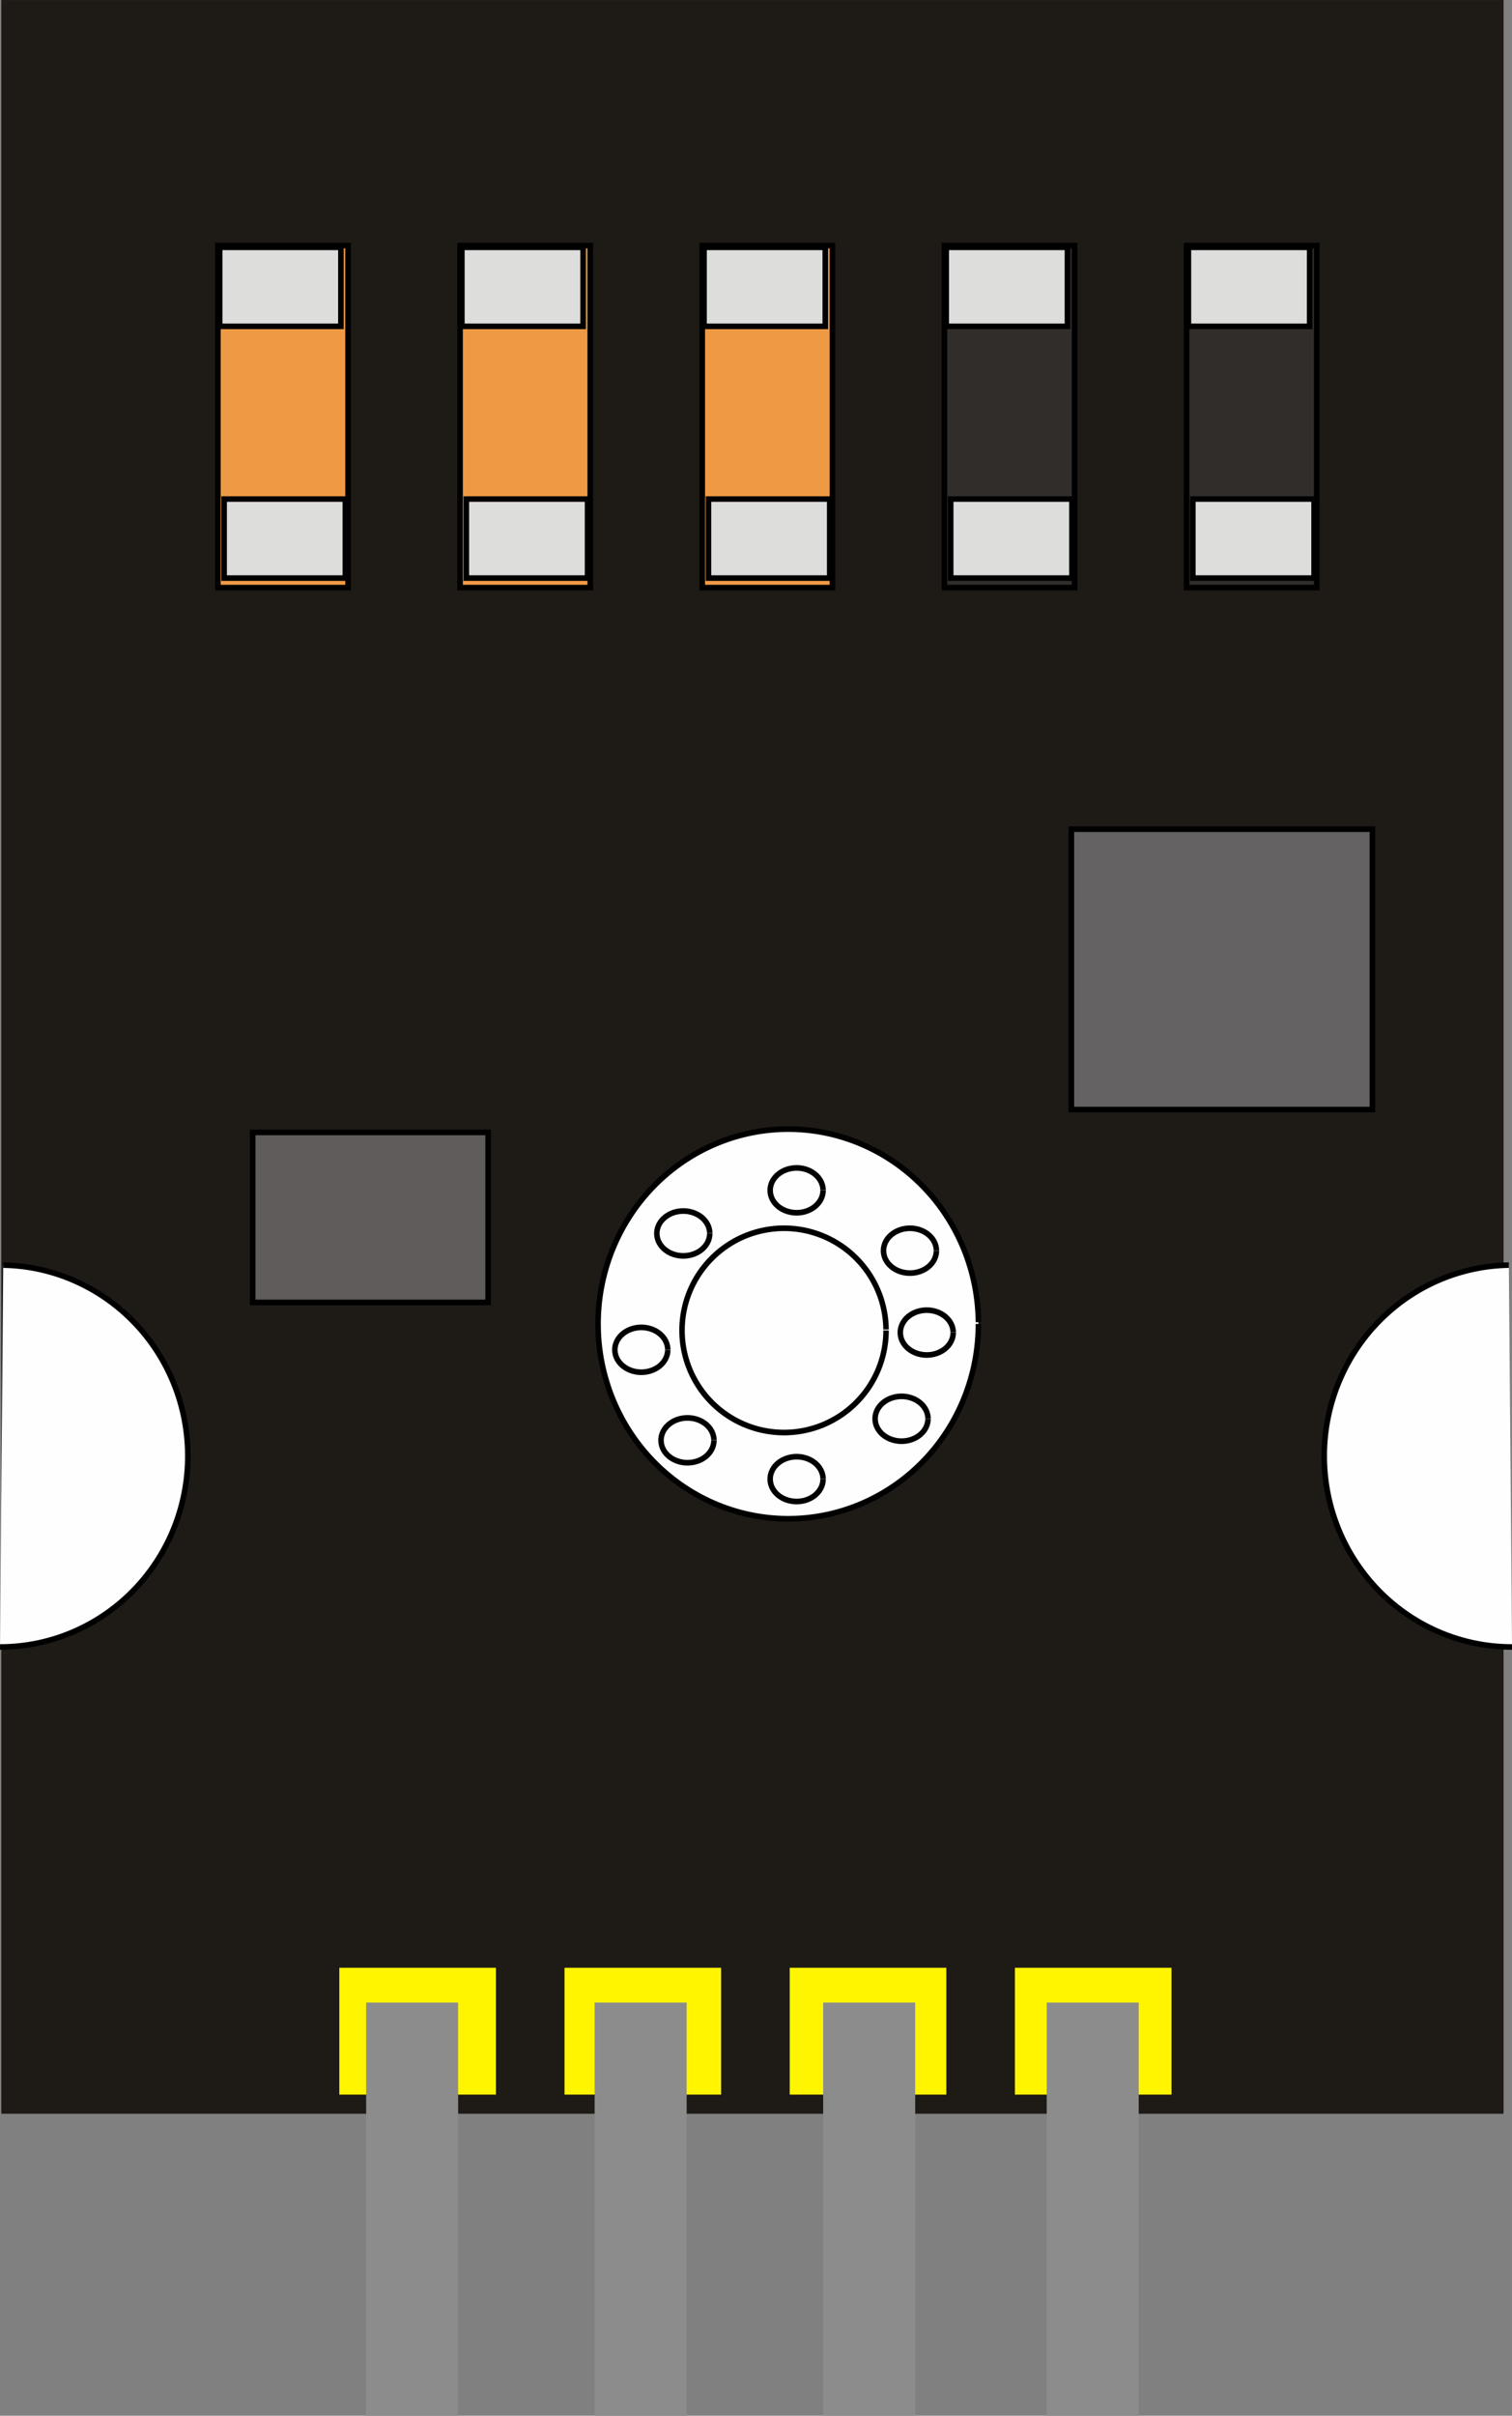 <?xml version="1.0" encoding="UTF-8" standalone="no"?>
<!-- Created with Inkscape (http://www.inkscape.org/) -->

<svg
   xmlns:dc="http://purl.org/dc/elements/1.1/"
   xmlns:cc="http://creativecommons.org/ns#"
   xmlns:rdf="http://www.w3.org/1999/02/22-rdf-syntax-ns#"
   xmlns:svg="http://www.w3.org/2000/svg"
   xmlns="http://www.w3.org/2000/svg"
   xmlns:sodipodi="http://sodipodi.sourceforge.net/DTD/sodipodi-0.dtd"
   xmlns:inkscape="http://www.inkscape.org/namespaces/inkscape"
   width="15.339mm"
   height="24.491mm"
   viewBox="0 0 54.35 86.779"
   id="svg2"
   version="1.1"
   inkscape:version="0.91 r13725"
   sodipodi:docname="breadboard_BMP180.svg">
  <rect x="0" y="0" width="54.35" height="86.779" fill="#808080" stroke="none"/>
  <defs
     id="defs4" />
  <sodipodi:namedview
     id="base"
     pagecolor="#ffffff"
     bordercolor="#666666"
     borderopacity="1.0"
     inkscape:pageopacity="0.0"
     inkscape:pageshadow="2"
     inkscape:zoom="5.6"
     inkscape:cx="-51.35795"
     inkscape:cy="72.200963"
     inkscape:document-units="mm"
     inkscape:current-layer="layer1"
     showgrid="true"
     fit-margin-top="0"
     fit-margin-left="0"
     fit-margin-right="0"
     fit-margin-bottom="0"
     inkscape:window-width="1920"
     inkscape:window-height="1017"
     inkscape:window-x="-8"
     inkscape:window-y="-8"
     inkscape:window-maximized="1">
    <inkscape:grid
       type="xygrid"
       id="grid4136"
       spacingx="0.9"
       spacingy="0.9"
       units="mm"
       originx="-216.918"
       originy="-471.257" />
  </sodipodi:namedview>
  <g
     inkscape:label="Calque 1"
     inkscape:groupmode="layer"
     id="layer1"
     transform="translate(-216.918,-494.326)">
    <g
       id="g4284"
       transform="translate(66.429,5.893)">
      <rect
         y="488.434"
         x="150.536"
         height="75.929"
         width="54"
         id="rect4159"
         style="opacity:1;fill:#1e1a16;fill-opacity:1;stroke:none;stroke-width:3.045;stroke-miterlimit:4;stroke-dasharray:none;stroke-opacity:1" />
      <g
         transform="matrix(0.845,0,0,0.867,22.06,127.692)"
         id="g4195">
        <path
           style="opacity:1;fill:#fefefe;fill-opacity:1;stroke:#000000;stroke-width:0.234;stroke-miterlimit:4;stroke-dasharray:none;stroke-opacity:1"
           id="path4161"
           sodipodi:type="arc"
           sodipodi:cx="185.51785"
           sodipodi:cy="470.93359"
           sodipodi:rx="8.0892925"
           sodipodi:ry="8.0714188"
           sodipodi:start="0"
           sodipodi:end="6.274162"
           sodipodi:open="true"
           d="m 193.607,470.934 a 8.089,8.071 0 0 1 -8.071,8.071 8.089,8.071 0 0 1 -8.107,-8.035 8.089,8.071 0 0 1 8.034,-8.108 8.089,8.071 0 0 1 8.144,7.998" />
        <path
           d="m 189.679,471.201 a 4.339,4.232 0 0 1 -4.33,4.232 4.339,4.232 0 0 1 -4.349,-4.213 4.339,4.232 0 0 1 4.31,-4.251 4.339,4.232 0 0 1 4.368,4.194"
           sodipodi:open="true"
           sodipodi:end="6.274162"
           sodipodi:start="0"
           sodipodi:ry="4.2321334"
           sodipodi:rx="4.339292"
           sodipodi:cy="471.20145"
           sodipodi:cx="185.33929"
           sodipodi:type="arc"
           id="path4172"
           style="opacity:1;fill:#fefefe;fill-opacity:1;stroke:#000000;stroke-width:0.234;stroke-miterlimit:4;stroke-dasharray:none;stroke-opacity:1" />
        <path
           style="opacity:1;fill:#fefefe;fill-opacity:1;stroke:#000000;stroke-width:0.234;stroke-miterlimit:4;stroke-dasharray:none;stroke-opacity:1"
           id="path4179"
           sodipodi:type="arc"
           sodipodi:cx="181.05359"
           sodipodi:cy="467.18356"
           sodipodi:rx="1.1250061"
           sodipodi:ry="0.92856216"
           sodipodi:start="0"
           sodipodi:end="6.274162"
           sodipodi:open="true"
           d="m 182.179,467.184 a 1.125,0.929 0 0 1 -1.122,0.929 1.125,0.929 0 0 1 -1.128,-0.924 1.125,0.929 0 0 1 1.117,-0.933 1.125,0.929 0 0 1 1.133,0.92"
           inkscape:transform-center-x="7.1296508"
           inkscape:transform-center-y="1.0970214" />
        <path
           inkscape:transform-center-y="1.0970214"
           inkscape:transform-center-x="7.1296508"
           d="m 180.393,472.005 a 1.125,0.929 0 0 1 -1.122,0.929 1.125,0.929 0 0 1 -1.128,-0.924 1.125,0.929 0 0 1 1.117,-0.933 1.125,0.929 0 0 1 1.133,0.92"
           sodipodi:open="true"
           sodipodi:end="6.274162"
           sodipodi:start="0"
           sodipodi:ry="0.92856216"
           sodipodi:rx="1.1250061"
           sodipodi:cy="472.005"
           sodipodi:cx="179.26788"
           sodipodi:type="arc"
           id="path4181"
           style="opacity:1;fill:#fefefe;fill-opacity:1;stroke:#000000;stroke-width:0.234;stroke-miterlimit:4;stroke-dasharray:none;stroke-opacity:1" />
        <path
           style="opacity:1;fill:#fefefe;fill-opacity:1;stroke:#000000;stroke-width:0.234;stroke-miterlimit:4;stroke-dasharray:none;stroke-opacity:1"
           id="path4183"
           sodipodi:type="arc"
           sodipodi:cx="181.23216"
           sodipodi:cy="475.755"
           sodipodi:rx="1.1250061"
           sodipodi:ry="0.92856216"
           sodipodi:start="0"
           sodipodi:end="6.274162"
           sodipodi:open="true"
           d="m 182.357,475.755 a 1.125,0.929 0 0 1 -1.122,0.929 1.125,0.929 0 0 1 -1.128,-0.924 1.125,0.929 0 0 1 1.117,-0.933 1.125,0.929 0 0 1 1.133,0.92"
           inkscape:transform-center-x="7.1296508"
           inkscape:transform-center-y="1.0970214" />
        <path
           inkscape:transform-center-y="1.0970214"
           inkscape:transform-center-x="7.1296508"
           d="m 192.536,471.291 a 1.125,0.929 0 0 1 -1.122,0.929 1.125,0.929 0 0 1 -1.128,-0.924 1.125,0.929 0 0 1 1.117,-0.933 1.125,0.929 0 0 1 1.133,0.92"
           sodipodi:open="true"
           sodipodi:end="6.274162"
           sodipodi:start="0"
           sodipodi:ry="0.92856216"
           sodipodi:rx="1.1250061"
           sodipodi:cy="471.29071"
           sodipodi:cx="191.41074"
           sodipodi:type="arc"
           id="path4185"
           style="opacity:1;fill:#fefefe;fill-opacity:1;stroke:#000000;stroke-width:0.234;stroke-miterlimit:4;stroke-dasharray:none;stroke-opacity:1" />
        <path
           style="opacity:1;fill:#fefefe;fill-opacity:1;stroke:#000000;stroke-width:0.234;stroke-miterlimit:4;stroke-dasharray:none;stroke-opacity:1"
           id="path4187"
           sodipodi:type="arc"
           sodipodi:cx="190.69644"
           sodipodi:cy="467.89786"
           sodipodi:rx="1.1250061"
           sodipodi:ry="0.92856216"
           sodipodi:start="0"
           sodipodi:end="6.274162"
           sodipodi:open="true"
           d="m 191.821,467.898 a 1.125,0.929 0 0 1 -1.122,0.929 1.125,0.929 0 0 1 -1.128,-0.924 1.125,0.929 0 0 1 1.117,-0.933 1.125,0.929 0 0 1 1.133,0.92"
           inkscape:transform-center-x="7.1296508"
           inkscape:transform-center-y="1.0970214" />
        <path
           inkscape:transform-center-y="1.0970214"
           inkscape:transform-center-x="7.1296508"
           d="m 191.464,474.862 a 1.125,0.929 0 0 1 -1.122,0.929 1.125,0.929 0 0 1 -1.128,-0.924 1.125,0.929 0 0 1 1.117,-0.933 1.125,0.929 0 0 1 1.133,0.92"
           sodipodi:open="true"
           sodipodi:end="6.274162"
           sodipodi:start="0"
           sodipodi:ry="0.92856216"
           sodipodi:rx="1.1250061"
           sodipodi:cy="474.86215"
           sodipodi:cx="190.33931"
           sodipodi:type="arc"
           id="path4189"
           style="opacity:1;fill:#fefefe;fill-opacity:1;stroke:#000000;stroke-width:0.234;stroke-miterlimit:4;stroke-dasharray:none;stroke-opacity:1" />
        <path
           style="opacity:1;fill:#fefefe;fill-opacity:1;stroke:#000000;stroke-width:0.234;stroke-miterlimit:4;stroke-dasharray:none;stroke-opacity:1"
           id="path4191"
           sodipodi:type="arc"
           sodipodi:cx="185.87502"
           sodipodi:cy="465.39786"
           sodipodi:rx="1.1250061"
           sodipodi:ry="0.92856216"
           sodipodi:start="0"
           sodipodi:end="6.274162"
           sodipodi:open="true"
           d="m 187,465.398 a 1.125,0.929 0 0 1 -1.122,0.929 1.125,0.929 0 0 1 -1.128,-0.924 1.125,0.929 0 0 1 1.117,-0.933 1.125,0.929 0 0 1 1.133,0.92"
           inkscape:transform-center-x="7.1296508"
           inkscape:transform-center-y="1.0970214" />
        <path
           inkscape:transform-center-y="1.0970214"
           inkscape:transform-center-x="7.1296508"
           d="m 187,477.362 a 1.125,0.929 0 0 1 -1.122,0.929 1.125,0.929 0 0 1 -1.128,-0.924 1.125,0.929 0 0 1 1.117,-0.933 1.125,0.929 0 0 1 1.133,0.92"
           sodipodi:open="true"
           sodipodi:end="6.274162"
           sodipodi:start="0"
           sodipodi:ry="0.92856216"
           sodipodi:rx="1.1250061"
           sodipodi:cy="477.36215"
           sodipodi:cx="185.87502"
           sodipodi:type="arc"
           id="path4193"
           style="opacity:1;fill:#fefefe;fill-opacity:1;stroke:#000000;stroke-width:0.234;stroke-miterlimit:4;stroke-dasharray:none;stroke-opacity:1" />
      </g>
      <rect
         y="518.219"
         x="189"
         height="10.071"
         width="10.821"
         id="rect4207"
         style="opacity:1;fill:#646263;fill-opacity:1;stroke:#000000;stroke-width:0.2;stroke-miterlimit:4;stroke-dasharray:none;stroke-opacity:1" />
      <g
         transform="translate(27.232,43.393)"
         id="g4215">
        <rect
           style="opacity:1;fill:#ee9a45;fill-opacity:1;stroke:#000000;stroke-width:0.2;stroke-miterlimit:4;stroke-dasharray:none;stroke-opacity:1"
           id="rect4209"
           width="4.679"
           height="12.286"
           x="148.5"
           y="453.862" />
        <rect
           style="opacity:1;fill:#dddddc;fill-opacity:1;stroke:#000000;stroke-width:0.2;stroke-miterlimit:4;stroke-dasharray:none;stroke-opacity:1"
           id="rect4211"
           width="4.358"
           height="2.838"
           x="148.724"
           y="462.967" />
        <rect
           y="453.925"
           x="148.564"
           height="2.838"
           width="4.358"
           id="rect4213"
           style="opacity:1;fill:#dddddc;fill-opacity:1;stroke:#000000;stroke-width:0.2;stroke-miterlimit:4;stroke-dasharray:none;stroke-opacity:1" />
      </g>
      <g
         transform="translate(18.527,43.393)"
         id="g4220">
        <rect
           y="453.862"
           x="148.5"
           height="12.286"
           width="4.679"
           id="rect4222"
           style="opacity:1;fill:#ee9a45;fill-opacity:1;stroke:#000000;stroke-width:0.2;stroke-miterlimit:4;stroke-dasharray:none;stroke-opacity:1" />
        <rect
           y="462.967"
           x="148.724"
           height="2.838"
           width="4.358"
           id="rect4224"
           style="opacity:1;fill:#dddddc;fill-opacity:1;stroke:#000000;stroke-width:0.2;stroke-miterlimit:4;stroke-dasharray:none;stroke-opacity:1" />
        <rect
           style="opacity:1;fill:#dddddc;fill-opacity:1;stroke:#000000;stroke-width:0.2;stroke-miterlimit:4;stroke-dasharray:none;stroke-opacity:1"
           id="rect4226"
           width="4.358"
           height="2.838"
           x="148.564"
           y="453.925" />
      </g>
      <g
         transform="translate(9.821,43.393)"
         id="g4228">
        <rect
           style="opacity:1;fill:#ee9a45;fill-opacity:1;stroke:#000000;stroke-width:0.2;stroke-miterlimit:4;stroke-dasharray:none;stroke-opacity:1"
           id="rect4230"
           width="4.679"
           height="12.286"
           x="148.5"
           y="453.862" />
        <rect
           style="opacity:1;fill:#dddddc;fill-opacity:1;stroke:#000000;stroke-width:0.2;stroke-miterlimit:4;stroke-dasharray:none;stroke-opacity:1"
           id="rect4232"
           width="4.358"
           height="2.838"
           x="148.724"
           y="462.967" />
        <rect
           y="453.925"
           x="148.564"
           height="2.838"
           width="4.358"
           id="rect4234"
           style="opacity:1;fill:#dddddc;fill-opacity:1;stroke:#000000;stroke-width:0.2;stroke-miterlimit:4;stroke-dasharray:none;stroke-opacity:1" />
      </g>
      <g
         transform="translate(27.366,38.393)"
         id="g4249">
        <rect
           y="458.862"
           x="157.071"
           height="12.286"
           width="4.679"
           id="rect4240"
           style="opacity:1;fill:#312d2a;fill-opacity:1;stroke:#000000;stroke-width:0.2;stroke-miterlimit:4;stroke-dasharray:none;stroke-opacity:1" />
        <rect
           y="467.967"
           x="157.296"
           height="2.838"
           width="4.358"
           id="rect4242"
           style="opacity:1;fill:#dddddc;fill-opacity:1;stroke:#000000;stroke-width:0.2;stroke-miterlimit:4;stroke-dasharray:none;stroke-opacity:1" />
        <rect
           style="opacity:1;fill:#dddddc;fill-opacity:1;stroke:#000000;stroke-width:0.2;stroke-miterlimit:4;stroke-dasharray:none;stroke-opacity:1"
           id="rect4244"
           width="4.358"
           height="2.838"
           x="157.136"
           y="458.925" />
      </g>
      <g
         id="g4254"
         transform="translate(36.071,38.393)">
        <rect
           style="opacity:1;fill:#312d2a;fill-opacity:1;stroke:#000000;stroke-width:0.2;stroke-miterlimit:4;stroke-dasharray:none;stroke-opacity:1"
           id="rect4256"
           width="4.679"
           height="12.286"
           x="157.071"
           y="458.862" />
        <rect
           style="opacity:1;fill:#dddddc;fill-opacity:1;stroke:#000000;stroke-width:0.2;stroke-miterlimit:4;stroke-dasharray:none;stroke-opacity:1"
           id="rect4258"
           width="4.358"
           height="2.838"
           x="157.296"
           y="467.967" />
        <rect
           y="458.925"
           x="157.136"
           height="2.838"
           width="4.358"
           id="rect4260"
           style="opacity:1;fill:#dddddc;fill-opacity:1;stroke:#000000;stroke-width:0.2;stroke-miterlimit:4;stroke-dasharray:none;stroke-opacity:1" />
      </g>
      <rect
         inkscape:transform-center-y="-57.142857"
         inkscape:transform-center-x="32.857143"
         y="529.112"
         x="159.571"
         height="6.107"
         width="8.464"
         id="rect4262"
         style="opacity:1;fill:#5f5c5b;fill-opacity:1;stroke:#000000;stroke-width:0.2;stroke-miterlimit:4;stroke-dasharray:none;stroke-opacity:1" />
      <path
         sodipodi:open="true"
         transform="matrix(0,1,-1,0,0,0)"
         d="m 547.595,-204.84 a 6.858,6.75 0 0 1 -6.8,6.75 6.858,6.75 0 0 1 -6.916,-6.635"
         sodipodi:end="3.1245685"
         sodipodi:start="0"
         sodipodi:ry="6.75"
         sodipodi:rx="6.8581853"
         sodipodi:cy="-204.83994"
         sodipodi:cx="540.73669"
         sodipodi:type="arc"
         id="path4264"
         style="opacity:1;fill:#fefefe;fill-opacity:1;stroke:#000000;stroke-width:0.2;stroke-miterlimit:4;stroke-dasharray:none;stroke-opacity:1" />
      <path
         style="opacity:1;fill:#fefefe;fill-opacity:1;stroke:#000000;stroke-width:0.2;stroke-miterlimit:4;stroke-dasharray:none;stroke-opacity:1"
         id="path4266"
         sodipodi:type="arc"
         sodipodi:cx="540.73669"
         sodipodi:cy="150.48993"
         sodipodi:rx="6.8581853"
         sodipodi:ry="6.75"
         sodipodi:start="0"
         sodipodi:end="3.1245685"
         d="m 547.595,150.49 a 6.858,6.75 0 0 1 -6.8,6.75 6.858,6.75 0 0 1 -6.916,-6.635"
         transform="matrix(0,1,1,0,0,0)"
         sodipodi:open="true" />
      <rect
         rx="9.6405565e-006"
         ry="9.6405565e-006"
         y="559.219"
         x="162.786"
         height="4.357"
         width="5.429"
         id="rect4268"
         style="opacity:1;fill:#fff500;fill-opacity:1;stroke:#fff500;stroke-width:0.2;stroke-miterlimit:4;stroke-dasharray:none;stroke-opacity:1" />
      <rect
         style="opacity:1;fill:#fff500;fill-opacity:1;stroke:#fff500;stroke-width:0.2;stroke-miterlimit:4;stroke-dasharray:none;stroke-opacity:1"
         id="rect4270"
         width="5.429"
         height="4.357"
         x="187.071"
         y="559.219"
         ry="9.6405565e-006"
         rx="9.6405565e-006" />
      <rect
         rx="9.6405565e-006"
         ry="9.6405565e-006"
         y="559.219"
         x="178.976"
         height="4.357"
         width="5.429"
         id="rect4272"
         style="opacity:1;fill:#fff500;fill-opacity:1;stroke:#fff500;stroke-width:0.2;stroke-miterlimit:4;stroke-dasharray:none;stroke-opacity:1" />
      <rect
         style="opacity:1;fill:#fff500;fill-opacity:1;stroke:#fff500;stroke-width:0.2;stroke-miterlimit:4;stroke-dasharray:none;stroke-opacity:1"
         id="rect4274"
         width="5.429"
         height="4.357"
         x="170.881"
         y="559.219"
         ry="9.6405565e-006"
         rx="9.6405565e-006" />
      <rect
         ry="9.6405602e-006"
         rx="9.6405602e-006"
         y="560.469"
         x="163.75"
         height="14.643"
         width="3.107"
         id="rect4276"
         style="opacity:1;fill:#8c8c8c;fill-opacity:1;stroke:#8c8c8c;stroke-width:0.2;stroke-miterlimit:4;stroke-dasharray:none;stroke-opacity:1" />
      <rect
         style="opacity:1;fill:#8c8c8c;fill-opacity:1;stroke:#8c8c8c;stroke-width:0.2;stroke-miterlimit:4;stroke-dasharray:none;stroke-opacity:1"
         id="rect4278"
         width="3.107"
         height="14.643"
         x="171.964"
         y="560.469"
         rx="9.6405602e-006"
         ry="9.6405602e-006" />
      <rect
         ry="9.6405602e-006"
         rx="9.6405602e-006"
         y="560.469"
         x="188.214"
         height="14.643"
         width="3.107"
         id="rect4280"
         style="opacity:1;fill:#8c8c8c;fill-opacity:1;stroke:#8c8c8c;stroke-width:0.2;stroke-miterlimit:4;stroke-dasharray:none;stroke-opacity:1" />
      <rect
         style="opacity:1;fill:#8c8c8c;fill-opacity:1;stroke:#8c8c8c;stroke-width:0.2;stroke-miterlimit:4;stroke-dasharray:none;stroke-opacity:1"
         id="rect4282"
         width="3.107"
         height="14.643"
         x="180.179"
         y="560.469"
         rx="9.6405602e-006"
         ry="9.6405602e-006" />
    </g>
  </g>
</svg>

